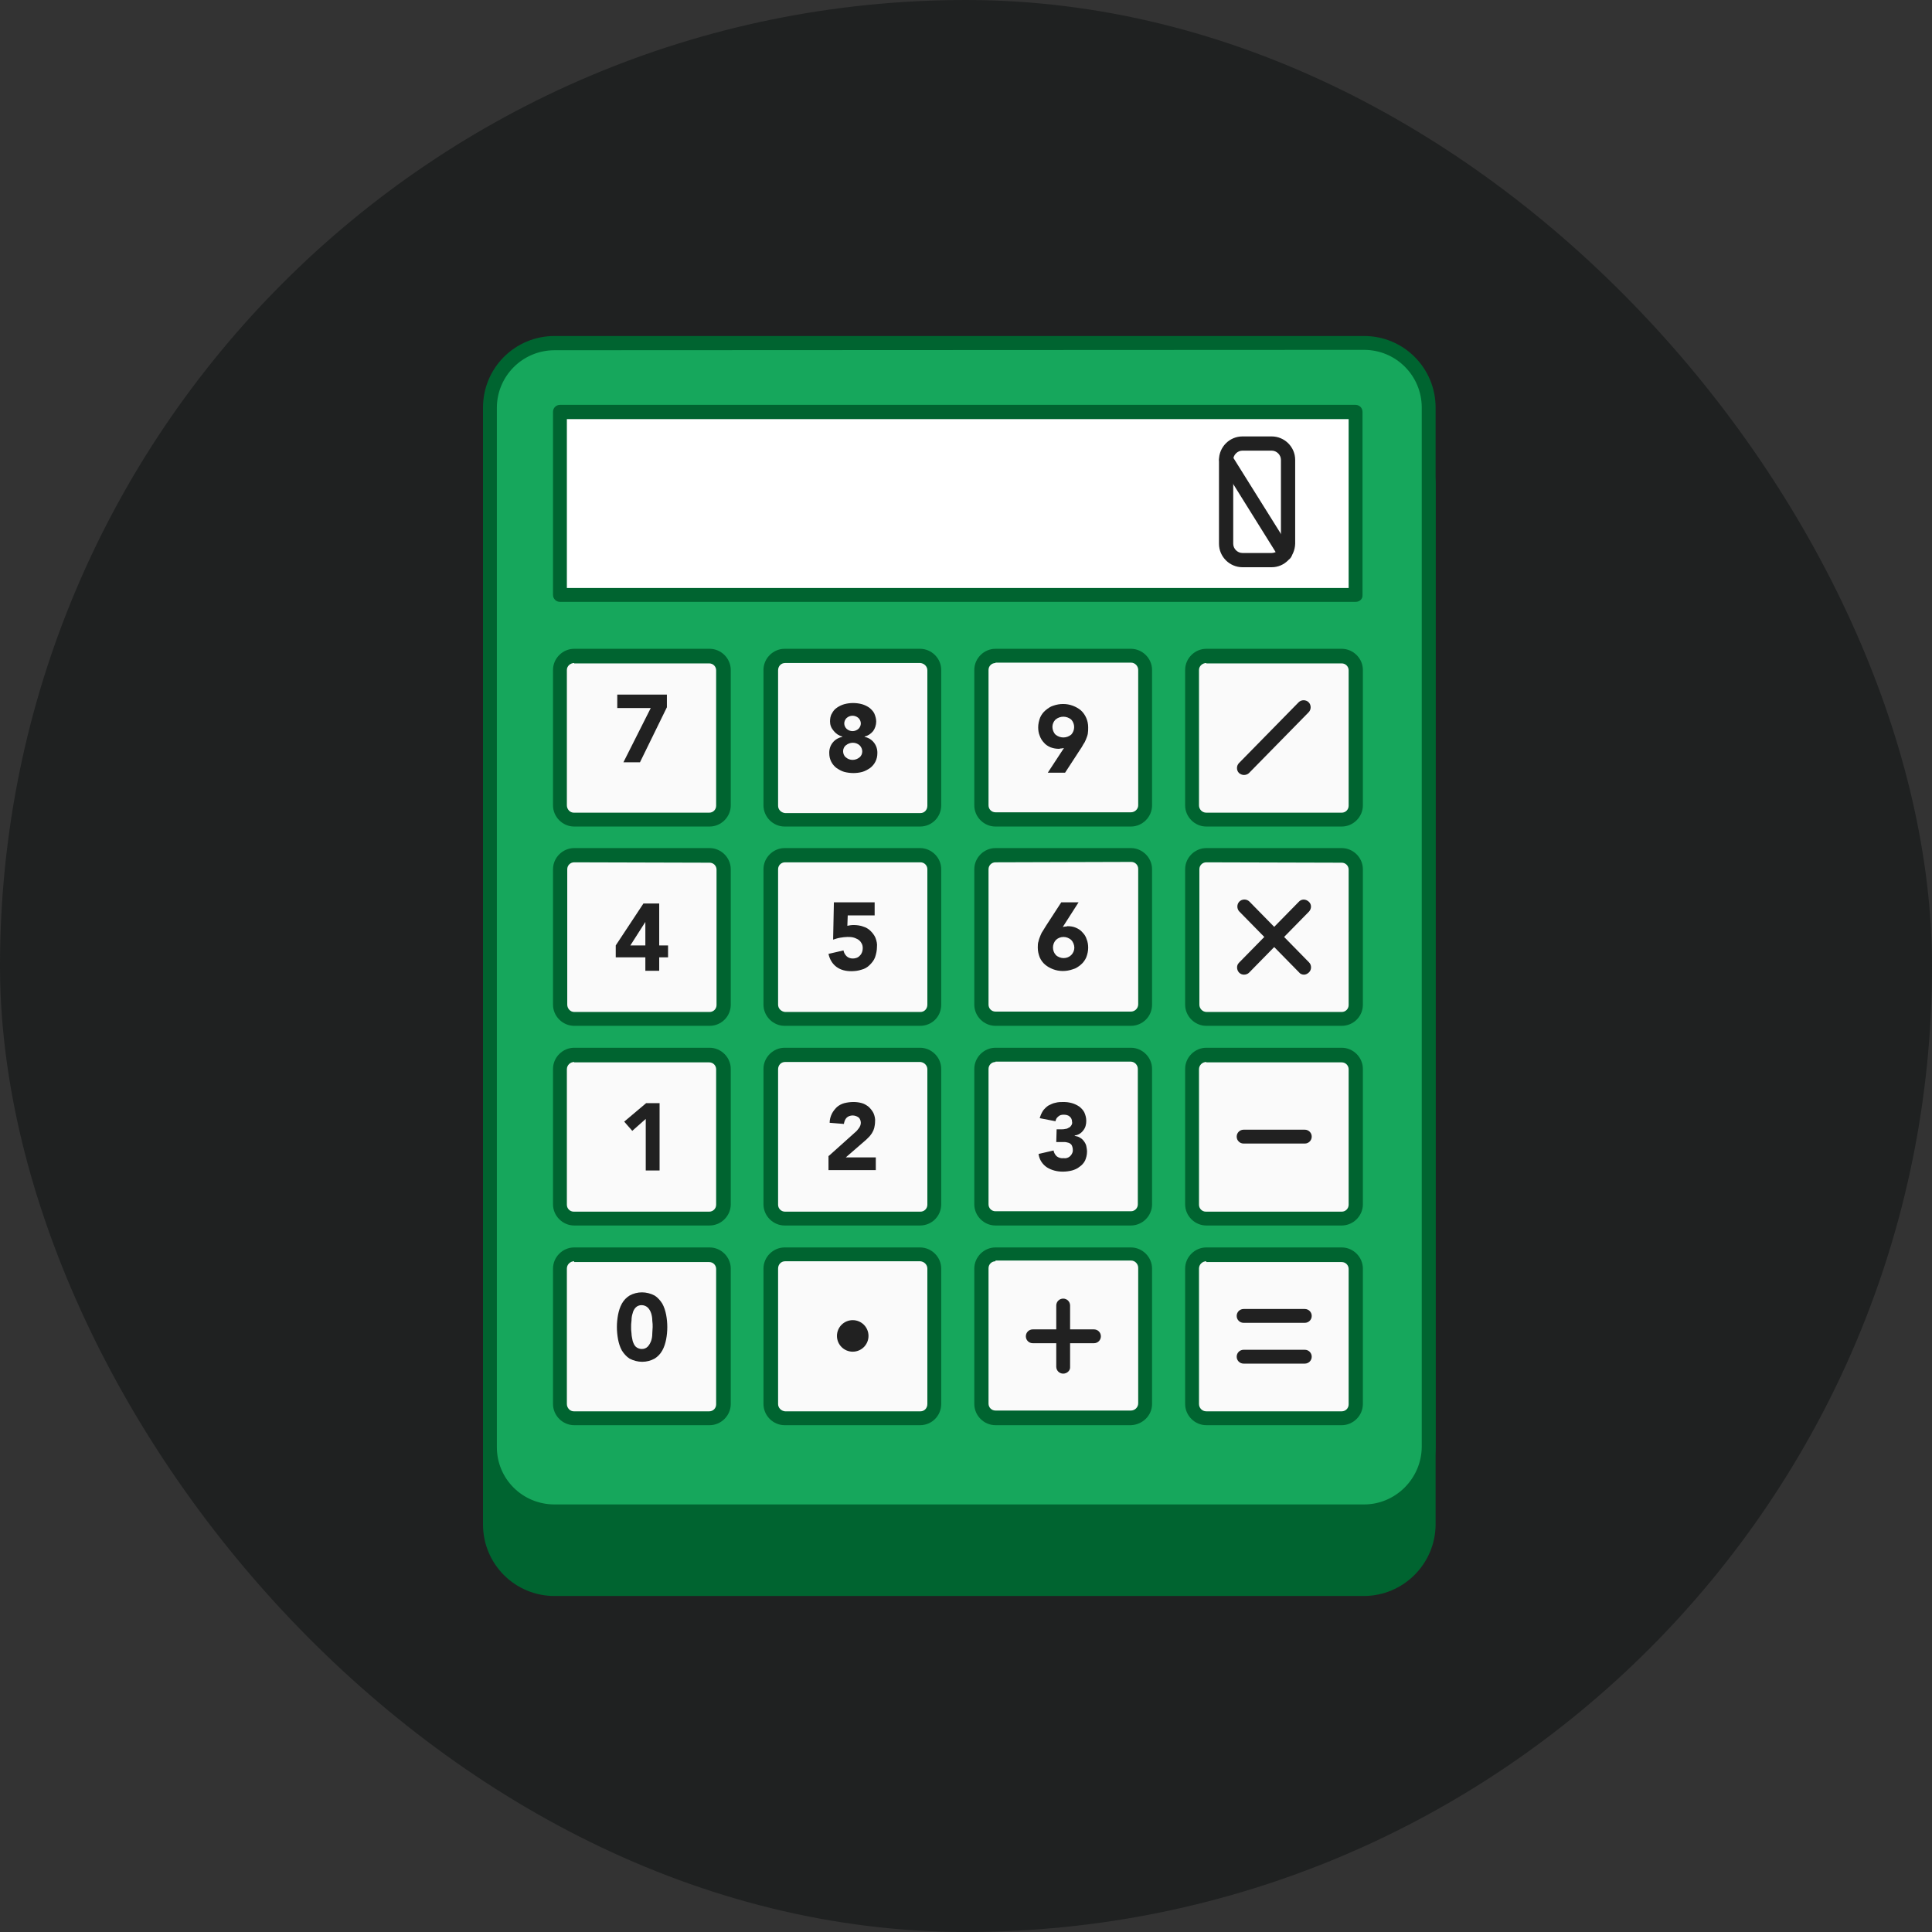 <svg width="92" height="92" viewBox="0 0 92 92" fill="none" xmlns="http://www.w3.org/2000/svg">
<rect x="0" y="0" width="92" height="92" fill="#333333" stroke="none"/>
<rect width="92" height="92" rx="46" fill="#1F2121"/>
<path d="M26.609 20.03H64.716C66.53 20.03 68.014 21.496 68.014 23.328V72.391C68.014 74.205 66.548 75.689 64.716 75.689H26.609C24.796 75.689 23.311 74.223 23.311 72.391V23.31C23.33 21.496 24.796 20.03 26.609 20.03Z" fill="#006430"/>
<path d="M64.936 76H26.408C24.521 76 23 74.479 23 72.592V23.108C23 21.221 24.521 19.701 26.408 19.701H64.954C66.841 19.701 68.362 21.221 68.362 23.108V72.611C68.344 74.479 66.823 76 64.936 76ZM26.408 20.36C24.887 20.36 23.66 21.588 23.66 23.108V72.592C23.66 74.113 24.887 75.341 26.408 75.341H64.954C66.457 75.341 67.684 74.113 67.702 72.592V23.108C67.702 21.588 66.475 20.36 64.954 20.36H26.408Z" fill="#006430"/>
<path d="M26.371 16.348H64.973C66.658 16.348 68.014 17.704 68.014 19.389V68.965C68.014 70.65 66.658 72.006 64.973 72.006H26.371C24.686 72.006 23.33 70.65 23.33 68.965V19.371C23.33 17.704 24.686 16.348 26.371 16.348Z" fill="#16A75C"/>
<path d="M64.936 72.318H26.408C24.52 72.318 23 70.797 23 68.91V19.408C23 17.521 24.52 16 26.408 16H64.954C66.841 16 68.362 17.521 68.362 19.408V68.91C68.344 70.797 66.823 72.318 64.936 72.318ZM26.408 16.678C24.887 16.678 23.66 17.905 23.66 19.426V68.91C23.66 70.43 24.887 71.64 26.408 71.64H64.954C66.456 71.64 67.684 70.412 67.702 68.91V19.408C67.702 17.887 66.475 16.66 64.954 16.66L26.408 16.678Z" fill="#006430"/>
<path d="M27.031 31.224H34.084C34.286 31.224 34.45 31.389 34.45 31.591V38.644C34.45 38.846 34.286 39.011 34.084 39.011H27.031C26.829 39.011 26.664 38.846 26.664 38.644V31.591C26.664 31.389 26.829 31.224 27.031 31.224Z" fill="#FAFAFA"/>
<path d="M33.791 39.359H27.342C26.792 39.359 26.334 38.901 26.334 38.351V31.902C26.334 31.353 26.792 30.895 27.342 30.895H33.791C34.34 30.895 34.798 31.353 34.798 31.902V38.351C34.798 38.901 34.34 39.359 33.791 39.359ZM27.342 31.573C27.159 31.573 26.994 31.719 26.994 31.902V38.351C26.994 38.534 27.14 38.699 27.324 38.699H33.773C33.956 38.699 34.102 38.553 34.102 38.37V31.921C34.102 31.737 33.956 31.591 33.773 31.591H27.342V31.573Z" fill="#006430"/>
<path d="M30.988 33.716H29.394V33.075H31.757V33.679L30.475 36.299H29.687L30.988 33.716Z" fill="#212121"/>
<path d="M37.07 31.224H44.124C44.325 31.224 44.49 31.389 44.49 31.591V38.644C44.49 38.846 44.325 39.011 44.124 39.011H37.07C36.869 39.011 36.704 38.846 36.704 38.644V31.591C36.704 31.389 36.869 31.224 37.07 31.224Z" fill="#FAFAFA"/>
<path d="M43.812 39.359H37.363C36.814 39.359 36.356 38.901 36.356 38.351V31.902C36.356 31.353 36.814 30.895 37.363 30.895H43.812C44.362 30.895 44.82 31.353 44.82 31.902V38.351C44.82 38.901 44.38 39.359 43.812 39.359ZM37.382 31.573C37.199 31.573 37.052 31.719 37.052 31.921V38.37C37.052 38.553 37.199 38.699 37.382 38.718H43.831C44.014 38.718 44.16 38.571 44.16 38.37V31.921C44.16 31.737 44.014 31.591 43.831 31.573H37.382Z" fill="#006430"/>
<path d="M39.525 34.357C39.525 34.229 39.544 34.082 39.617 33.972C39.672 33.863 39.745 33.771 39.855 33.698C39.965 33.624 40.075 33.569 40.203 33.533C40.478 33.459 40.771 33.459 41.046 33.533C41.174 33.569 41.284 33.624 41.394 33.698C41.486 33.771 41.577 33.863 41.632 33.972C41.687 34.101 41.724 34.229 41.724 34.357C41.724 34.522 41.669 34.687 41.577 34.815C41.467 34.944 41.339 35.035 41.174 35.072V35.09C41.541 35.163 41.797 35.493 41.779 35.878C41.779 36.153 41.65 36.409 41.431 36.574C41.321 36.647 41.192 36.721 41.064 36.757C40.789 36.831 40.496 36.831 40.203 36.757C40.075 36.721 39.947 36.647 39.837 36.574C39.617 36.409 39.489 36.153 39.489 35.878C39.47 35.493 39.727 35.163 40.111 35.09V35.072C39.947 35.035 39.818 34.944 39.708 34.815C39.58 34.669 39.525 34.522 39.525 34.357ZM40.148 35.768C40.148 35.878 40.185 35.988 40.276 36.061C40.46 36.226 40.734 36.226 40.936 36.061C41.101 35.914 41.101 35.658 40.936 35.493C40.753 35.328 40.478 35.328 40.276 35.493C40.203 35.548 40.148 35.658 40.148 35.768ZM40.203 34.449C40.203 34.54 40.24 34.632 40.313 34.705C40.478 34.852 40.716 34.852 40.881 34.705C40.954 34.632 40.991 34.54 40.991 34.449C40.991 34.357 40.954 34.266 40.881 34.192C40.716 34.046 40.478 34.046 40.313 34.192C40.24 34.266 40.203 34.357 40.203 34.449Z" fill="#212121"/>
<path d="M47.11 31.224H54.163C54.365 31.224 54.53 31.389 54.53 31.591V38.644C54.53 38.846 54.365 39.011 54.163 39.011H47.11C46.908 39.011 46.743 38.846 46.743 38.644V31.591C46.743 31.389 46.908 31.224 47.11 31.224Z" fill="#FAFAFA"/>
<path d="M53.852 39.359H47.403C46.853 39.359 46.395 38.901 46.395 38.351V31.902C46.395 31.353 46.853 30.895 47.403 30.895H53.852C54.402 30.895 54.86 31.353 54.86 31.902V38.351C54.86 38.901 54.402 39.359 53.852 39.359ZM47.403 31.573C47.22 31.573 47.073 31.719 47.073 31.902V38.351C47.073 38.534 47.22 38.681 47.403 38.681H53.852C54.035 38.681 54.2 38.534 54.2 38.351V31.902C54.2 31.719 54.053 31.554 53.852 31.554H47.403V31.573Z" fill="#006430"/>
<path d="M50.664 35.621L50.554 35.64C50.518 35.64 50.481 35.64 50.444 35.658C50.298 35.658 50.169 35.64 50.023 35.585C49.895 35.53 49.785 35.456 49.712 35.365C49.62 35.273 49.547 35.145 49.51 35.035C49.455 34.907 49.437 34.76 49.437 34.632C49.437 34.486 49.473 34.321 49.528 34.174C49.583 34.046 49.675 33.918 49.785 33.826C49.895 33.734 50.023 33.643 50.151 33.606C50.463 33.496 50.792 33.496 51.086 33.606C51.232 33.661 51.36 33.734 51.47 33.826C51.69 34.028 51.818 34.321 51.818 34.632C51.818 34.742 51.818 34.834 51.8 34.944C51.782 35.035 51.745 35.127 51.709 35.218C51.672 35.31 51.635 35.383 51.58 35.456C51.544 35.53 51.489 35.621 51.434 35.695L50.719 36.794H49.895L50.664 35.621ZM50.115 34.614C50.115 34.742 50.169 34.889 50.261 34.98C50.481 35.163 50.792 35.163 51.012 34.98C51.196 34.779 51.196 34.467 51.012 34.266C50.792 34.083 50.481 34.083 50.261 34.266C50.169 34.357 50.115 34.486 50.115 34.614Z" fill="#212121"/>
<path d="M57.131 31.224H64.185C64.386 31.224 64.551 31.389 64.551 31.591V38.644C64.551 38.846 64.386 39.011 64.185 39.011H57.131C56.93 39.011 56.765 38.846 56.765 38.644V31.591C56.765 31.389 56.93 31.224 57.131 31.224Z" fill="#FAFAFA"/>
<path d="M63.892 39.359H57.443C56.893 39.359 56.435 38.901 56.435 38.351V31.902C56.435 31.353 56.893 30.895 57.443 30.895H63.892C64.441 30.895 64.899 31.353 64.899 31.902V38.351C64.899 38.901 64.441 39.359 63.892 39.359ZM57.443 31.573C57.26 31.573 57.095 31.719 57.095 31.902V38.351C57.095 38.534 57.241 38.699 57.443 38.699H63.892C64.075 38.699 64.221 38.553 64.221 38.37V31.921C64.221 31.737 64.075 31.591 63.892 31.591H57.443V31.573Z" fill="#006430"/>
<path d="M27.031 40.733H34.084C34.286 40.733 34.45 40.898 34.45 41.099V48.153C34.45 48.354 34.286 48.519 34.084 48.519H27.031C26.829 48.519 26.664 48.354 26.664 48.153V41.099C26.664 40.898 26.829 40.733 27.031 40.733Z" fill="#FAFAFA"/>
<path d="M33.791 48.849H27.342C26.792 48.849 26.334 48.391 26.334 47.841V41.392C26.334 40.843 26.792 40.385 27.342 40.385H33.791C34.34 40.385 34.798 40.843 34.798 41.392V47.841C34.798 48.409 34.34 48.849 33.791 48.849ZM27.342 41.063C27.159 41.063 27.012 41.209 27.012 41.392V47.841C27.012 48.024 27.159 48.189 27.342 48.189H33.791C33.974 48.189 34.121 48.043 34.121 47.859V41.411C34.121 41.227 33.974 41.081 33.791 41.081L27.342 41.063Z" fill="#006430"/>
<path d="M30.731 45.588H29.321V45.02L30.64 43.023H31.391V45.02H31.812V45.588H31.391V46.229H30.731V45.588ZM30.731 43.902L30.017 45.02H30.731V43.902Z" fill="#212121"/>
<path d="M37.07 40.733H44.124C44.325 40.733 44.49 40.898 44.49 41.099V48.153C44.49 48.354 44.325 48.519 44.124 48.519H37.07C36.869 48.519 36.704 48.354 36.704 48.153V41.099C36.704 40.898 36.869 40.733 37.07 40.733Z" fill="#FAFAFA"/>
<path d="M43.812 48.849H37.363C36.814 48.849 36.356 48.391 36.356 47.841V41.392C36.356 40.843 36.814 40.385 37.363 40.385H43.812C44.362 40.385 44.82 40.843 44.82 41.392V47.841C44.82 48.409 44.38 48.849 43.812 48.849ZM37.382 41.063C37.199 41.063 37.052 41.209 37.052 41.392V47.841C37.052 48.024 37.199 48.171 37.382 48.189H43.831C44.014 48.189 44.16 48.043 44.16 47.841V41.392C44.16 41.209 44.014 41.063 43.831 41.063H37.382Z" fill="#006430"/>
<path d="M41.65 43.591H40.368L40.35 44.086C40.441 44.067 40.533 44.049 40.643 44.049C40.789 44.049 40.954 44.067 41.101 44.122C41.229 44.159 41.357 44.232 41.449 44.324C41.541 44.415 41.632 44.525 41.687 44.654C41.742 44.8 41.779 44.947 41.76 45.093C41.76 45.258 41.724 45.423 41.669 45.588C41.614 45.734 41.522 45.844 41.412 45.954C41.302 46.064 41.174 46.137 41.028 46.174C40.863 46.229 40.698 46.247 40.533 46.247C40.276 46.247 40.038 46.192 39.837 46.046C39.635 45.899 39.507 45.679 39.452 45.423L40.166 45.258C40.185 45.368 40.24 45.46 40.313 45.533C40.386 45.606 40.496 45.643 40.606 45.643C40.734 45.643 40.863 45.606 40.954 45.496C41.046 45.405 41.083 45.276 41.083 45.148C41.083 45.056 41.064 44.965 41.009 44.892C40.973 44.818 40.899 44.763 40.844 44.727C40.771 44.69 40.698 44.654 40.606 44.635C40.515 44.617 40.423 44.617 40.35 44.617C40.24 44.617 40.13 44.635 40.002 44.654C39.892 44.672 39.782 44.708 39.672 44.745L39.709 42.968H41.65V43.591Z" fill="#212121"/>
<path d="M47.11 40.733H54.163C54.365 40.733 54.53 40.898 54.53 41.099V48.153C54.53 48.354 54.365 48.519 54.163 48.519H47.11C46.908 48.519 46.743 48.354 46.743 48.153V41.099C46.743 40.898 46.908 40.733 47.11 40.733Z" fill="#FAFAFA"/>
<path d="M53.852 48.849H47.403C46.853 48.849 46.395 48.391 46.395 47.841V41.392C46.395 40.843 46.853 40.385 47.403 40.385H53.852C54.402 40.385 54.86 40.843 54.86 41.392V47.841C54.86 48.409 54.402 48.849 53.852 48.849ZM47.403 41.063C47.22 41.063 47.073 41.209 47.073 41.392V47.841C47.073 48.024 47.22 48.171 47.403 48.171H53.852C54.035 48.171 54.2 48.024 54.2 47.823V41.374C54.2 41.191 54.053 41.044 53.87 41.044L47.403 41.063Z" fill="#006430"/>
<path d="M50.609 44.141L50.719 44.122C50.756 44.122 50.792 44.122 50.829 44.104C50.976 44.104 51.104 44.122 51.232 44.177C51.36 44.232 51.47 44.305 51.544 44.397C51.635 44.489 51.709 44.599 51.745 44.727C51.8 44.855 51.818 45.002 51.818 45.13C51.818 45.295 51.782 45.441 51.727 45.588C51.672 45.716 51.58 45.844 51.47 45.936C51.36 46.028 51.232 46.119 51.086 46.156C50.774 46.266 50.444 46.266 50.151 46.156C50.005 46.101 49.876 46.028 49.767 45.936C49.657 45.844 49.565 45.716 49.51 45.588C49.455 45.441 49.418 45.295 49.418 45.13C49.418 45.02 49.418 44.91 49.455 44.818C49.473 44.727 49.51 44.635 49.547 44.544C49.583 44.452 49.62 44.379 49.675 44.305L49.822 44.067L50.536 42.968H51.36L50.609 44.141ZM51.159 45.13C51.159 45.002 51.104 44.855 51.012 44.763C50.921 44.672 50.774 44.617 50.646 44.617C50.499 44.617 50.371 44.672 50.279 44.763C50.096 44.965 50.096 45.276 50.279 45.478C50.371 45.569 50.518 45.624 50.646 45.624C50.792 45.624 50.921 45.569 51.012 45.478C51.104 45.386 51.159 45.258 51.159 45.13Z" fill="#212121"/>
<path d="M57.131 40.733H64.185C64.386 40.733 64.551 40.898 64.551 41.099V48.153C64.551 48.354 64.386 48.519 64.185 48.519H57.131C56.93 48.519 56.765 48.354 56.765 48.153V41.099C56.765 40.898 56.93 40.733 57.131 40.733Z" fill="#FAFAFA"/>
<path d="M63.892 48.849H57.443C56.893 48.849 56.435 48.391 56.435 47.841V41.392C56.435 40.843 56.893 40.385 57.443 40.385H63.892C64.441 40.385 64.899 40.843 64.899 41.392V47.841C64.899 48.409 64.441 48.849 63.892 48.849ZM57.443 41.063C57.26 41.063 57.113 41.209 57.113 41.392V47.841C57.113 48.024 57.26 48.189 57.461 48.189H63.892C64.075 48.189 64.221 48.043 64.221 47.859V41.411C64.221 41.227 64.075 41.081 63.892 41.081L57.443 41.063Z" fill="#006430"/>
<path d="M27.031 50.223H34.084C34.286 50.223 34.45 50.388 34.45 50.589V57.643C34.45 57.844 34.286 58.009 34.084 58.009H27.031C26.829 58.009 26.664 57.844 26.664 57.643V50.589C26.664 50.388 26.829 50.223 27.031 50.223Z" fill="#FAFAFA"/>
<path d="M33.791 58.357H27.342C26.792 58.357 26.334 57.899 26.334 57.35V50.901C26.334 50.351 26.792 49.893 27.342 49.893H33.791C34.34 49.893 34.798 50.351 34.798 50.901V57.35C34.798 57.899 34.34 58.357 33.791 58.357ZM27.342 50.571C27.159 50.571 26.994 50.718 26.994 50.919V57.368C26.994 57.551 27.14 57.698 27.324 57.698H33.773C33.956 57.698 34.102 57.551 34.102 57.368V50.919C34.102 50.736 33.956 50.589 33.773 50.589H27.342V50.571Z" fill="#006430"/>
<path d="M30.75 53.282L30.108 53.85L29.724 53.411L30.768 52.531H31.409V55.737H30.75V53.282Z" fill="#212121"/>
<path d="M37.07 50.223H44.124C44.325 50.223 44.49 50.388 44.49 50.589V57.643C44.49 57.844 44.325 58.009 44.124 58.009H37.07C36.869 58.009 36.704 57.844 36.704 57.643V50.589C36.704 50.388 36.869 50.223 37.07 50.223Z" fill="#FAFAFA"/>
<path d="M43.812 58.357H37.363C36.814 58.357 36.356 57.899 36.356 57.35V50.901C36.356 50.351 36.814 49.893 37.363 49.893H43.812C44.362 49.893 44.82 50.351 44.82 50.901V57.35C44.82 57.899 44.38 58.357 43.812 58.357ZM37.382 50.571C37.199 50.571 37.052 50.718 37.052 50.919V57.368C37.052 57.551 37.199 57.698 37.382 57.698H43.831C44.014 57.698 44.16 57.551 44.16 57.368V50.919C44.16 50.736 44.014 50.589 43.831 50.571H37.382Z" fill="#006430"/>
<path d="M39.47 55.041L40.716 53.924C40.789 53.869 40.844 53.795 40.899 53.722C40.954 53.649 40.991 53.557 40.991 53.466C40.991 53.374 40.954 53.264 40.881 53.209C40.808 53.154 40.698 53.117 40.606 53.117C40.496 53.117 40.386 53.154 40.313 53.227C40.24 53.301 40.203 53.411 40.185 53.521L39.507 53.466C39.507 53.319 39.544 53.172 39.617 53.026C39.672 52.916 39.763 52.806 39.855 52.715C39.965 52.623 40.075 52.568 40.203 52.531C40.35 52.495 40.496 52.476 40.643 52.476C40.789 52.476 40.918 52.495 41.046 52.531C41.174 52.568 41.284 52.641 41.376 52.715C41.467 52.806 41.541 52.898 41.596 53.008C41.65 53.136 41.687 53.282 41.669 53.429C41.669 53.521 41.65 53.612 41.632 53.704C41.614 53.777 41.577 53.869 41.541 53.924C41.504 53.997 41.449 54.052 41.412 54.107C41.357 54.162 41.302 54.217 41.247 54.272L40.276 55.114H41.705V55.719H39.452V55.041H39.47Z" fill="#212121"/>
<path d="M47.11 50.223H54.163C54.365 50.223 54.53 50.388 54.53 50.589V57.643C54.53 57.844 54.365 58.009 54.163 58.009H47.11C46.908 58.009 46.743 57.844 46.743 57.643V50.589C46.743 50.388 46.908 50.223 47.11 50.223Z" fill="#FAFAFA"/>
<path d="M53.852 58.357H47.403C46.853 58.357 46.395 57.899 46.395 57.35V50.901C46.395 50.351 46.853 49.893 47.403 49.893H53.852C54.402 49.893 54.86 50.351 54.86 50.901V57.35C54.86 57.899 54.402 58.357 53.852 58.357ZM47.403 50.571C47.22 50.571 47.073 50.718 47.073 50.901V57.35C47.073 57.533 47.22 57.679 47.403 57.679H53.852C54.035 57.679 54.182 57.533 54.182 57.35V50.901C54.182 50.718 54.035 50.553 53.834 50.553H47.403V50.571Z" fill="#006430"/>
<path d="M50.316 53.777H50.536C50.591 53.777 50.664 53.777 50.719 53.759C50.774 53.759 50.829 53.74 50.884 53.704C50.939 53.685 50.976 53.649 51.012 53.594C51.049 53.539 51.067 53.484 51.049 53.411C51.049 53.319 51.012 53.227 50.939 53.172C50.866 53.099 50.756 53.081 50.646 53.081C50.554 53.081 50.463 53.099 50.389 53.172C50.316 53.227 50.279 53.301 50.261 53.392L49.51 53.246C49.547 53.117 49.602 52.989 49.675 52.879C49.748 52.788 49.84 52.696 49.931 52.641C50.041 52.586 50.151 52.531 50.261 52.513C50.389 52.476 50.518 52.476 50.646 52.476C50.792 52.476 50.921 52.495 51.049 52.531C51.177 52.568 51.287 52.623 51.397 52.696C51.489 52.77 51.58 52.861 51.635 52.971C51.69 53.099 51.727 53.227 51.727 53.374C51.727 53.539 51.69 53.704 51.58 53.832C51.489 53.96 51.342 54.052 51.177 54.07V54.089C51.269 54.107 51.36 54.125 51.434 54.18C51.507 54.217 51.562 54.272 51.617 54.345C51.672 54.418 51.709 54.492 51.727 54.565C51.745 54.657 51.763 54.748 51.763 54.84C51.763 54.986 51.727 55.133 51.672 55.261C51.617 55.371 51.525 55.481 51.415 55.554C51.305 55.646 51.177 55.701 51.049 55.737C50.902 55.774 50.756 55.792 50.609 55.792C50.353 55.792 50.096 55.737 49.858 55.591C49.638 55.444 49.492 55.224 49.455 54.95L50.169 54.785C50.188 54.895 50.243 54.986 50.316 55.059C50.408 55.133 50.536 55.169 50.646 55.151C50.866 55.188 51.049 55.023 51.086 54.821C51.086 54.803 51.086 54.766 51.086 54.748C51.086 54.675 51.067 54.602 51.031 54.528C50.994 54.473 50.939 54.437 50.884 54.418C50.811 54.4 50.756 54.382 50.682 54.382C50.609 54.382 50.536 54.382 50.463 54.382H50.298L50.316 53.777Z" fill="#212121"/>
<path d="M57.131 50.223H64.185C64.386 50.223 64.551 50.388 64.551 50.589V57.643C64.551 57.844 64.386 58.009 64.185 58.009H57.131C56.93 58.009 56.765 57.844 56.765 57.643V50.589C56.765 50.388 56.93 50.223 57.131 50.223Z" fill="#FAFAFA"/>
<path d="M63.892 58.357H57.443C56.893 58.357 56.435 57.899 56.435 57.35V50.901C56.435 50.351 56.893 49.893 57.443 49.893H63.892C64.441 49.893 64.899 50.351 64.899 50.901V57.35C64.899 57.899 64.441 58.357 63.892 58.357ZM57.443 50.571C57.26 50.571 57.095 50.718 57.095 50.919V57.368C57.095 57.551 57.241 57.698 57.425 57.698H63.892C64.075 57.698 64.221 57.551 64.221 57.368V50.919C64.221 50.736 64.075 50.589 63.892 50.589H57.443V50.571Z" fill="#006430"/>
<path d="M27.031 59.731H34.084C34.286 59.731 34.45 59.896 34.45 60.098V67.151C34.45 67.353 34.286 67.518 34.084 67.518H27.031C26.829 67.518 26.664 67.353 26.664 67.151V60.098C26.664 59.896 26.829 59.731 27.031 59.731Z" fill="#FAFAFA"/>
<path d="M33.791 67.866H27.342C26.792 67.866 26.334 67.408 26.334 66.858V60.409C26.334 59.86 26.792 59.402 27.342 59.402H33.791C34.34 59.402 34.798 59.86 34.798 60.409V66.858C34.798 67.408 34.34 67.866 33.791 67.866ZM27.342 60.061C27.159 60.061 26.994 60.208 26.994 60.409V66.858C26.994 67.041 27.14 67.206 27.324 67.206H33.773C33.956 67.206 34.102 67.06 34.102 66.876V60.428C34.102 60.244 33.956 60.098 33.773 60.098H27.342V60.061Z" fill="#006430"/>
<path d="M29.376 63.194C29.376 62.992 29.394 62.809 29.431 62.608C29.467 62.424 29.522 62.241 29.614 62.076C29.705 61.911 29.834 61.783 29.98 61.692C30.347 61.49 30.786 61.49 31.171 61.692C31.318 61.783 31.446 61.93 31.537 62.076C31.629 62.241 31.684 62.424 31.721 62.608C31.794 62.992 31.794 63.395 31.721 63.78C31.684 63.963 31.629 64.147 31.537 64.311C31.446 64.476 31.318 64.605 31.171 64.696C30.805 64.898 30.365 64.898 29.98 64.696C29.834 64.605 29.705 64.458 29.614 64.311C29.522 64.147 29.467 63.963 29.431 63.78C29.394 63.579 29.376 63.377 29.376 63.194ZM30.053 63.194C30.053 63.285 30.053 63.377 30.072 63.505C30.072 63.615 30.108 63.743 30.127 63.853C30.163 63.963 30.2 64.055 30.273 64.128C30.438 64.275 30.695 64.275 30.841 64.128C30.915 64.055 30.97 63.945 31.006 63.853C31.043 63.743 31.061 63.634 31.061 63.505C31.061 63.395 31.079 63.285 31.079 63.194C31.079 63.102 31.079 63.011 31.061 62.883C31.061 62.773 31.043 62.644 31.006 62.534C30.97 62.424 30.915 62.333 30.841 62.26C30.676 62.113 30.42 62.113 30.273 62.26C30.2 62.333 30.145 62.443 30.127 62.534C30.09 62.644 30.072 62.754 30.072 62.883C30.053 63.011 30.053 63.102 30.053 63.194Z" fill="#212121"/>
<path d="M37.07 59.731H44.124C44.325 59.731 44.49 59.896 44.49 60.098V67.151C44.49 67.353 44.325 67.518 44.124 67.518H37.07C36.869 67.518 36.704 67.353 36.704 67.151V60.098C36.704 59.896 36.869 59.731 37.07 59.731Z" fill="#FAFAFA"/>
<path d="M43.812 67.866H37.363C36.814 67.866 36.356 67.408 36.356 66.858V60.409C36.356 59.86 36.814 59.402 37.363 59.402H43.812C44.362 59.402 44.82 59.86 44.82 60.409V66.858C44.82 67.408 44.38 67.866 43.812 67.866ZM37.382 60.061C37.199 60.061 37.052 60.208 37.052 60.409V66.858C37.052 67.041 37.199 67.188 37.382 67.206H43.831C44.014 67.206 44.16 67.06 44.16 66.858V60.409C44.16 60.226 44.014 60.079 43.831 60.061H37.382Z" fill="#006430"/>
<path d="M47.11 59.731H54.163C54.365 59.731 54.53 59.896 54.53 60.098V67.151C54.53 67.353 54.365 67.518 54.163 67.518H47.11C46.908 67.518 46.743 67.353 46.743 67.151V60.098C46.743 59.896 46.908 59.731 47.11 59.731Z" fill="#FAFAFA"/>
<path d="M53.852 67.866H47.403C46.853 67.866 46.395 67.408 46.395 66.858V60.409C46.395 59.86 46.853 59.402 47.403 59.402H53.852C54.402 59.402 54.86 59.86 54.86 60.409V66.858C54.86 67.408 54.402 67.847 53.852 67.866ZM47.403 60.061C47.22 60.061 47.073 60.208 47.073 60.391V66.84C47.073 67.023 47.22 67.169 47.403 67.169H53.852C54.035 67.169 54.2 67.023 54.2 66.821V60.373C54.2 60.189 54.053 60.025 53.852 60.025H47.403V60.061Z" fill="#006430"/>
<path d="M57.131 59.731H64.185C64.386 59.731 64.551 59.896 64.551 60.098V67.151C64.551 67.353 64.386 67.518 64.185 67.518H57.131C56.93 67.518 56.765 67.353 56.765 67.151V60.098C56.765 59.896 56.93 59.731 57.131 59.731Z" fill="#FAFAFA"/>
<path d="M63.892 67.866H57.443C56.893 67.866 56.435 67.408 56.435 66.858V60.409C56.435 59.86 56.893 59.402 57.443 59.402H63.892C64.441 59.402 64.899 59.86 64.899 60.409V66.858C64.899 67.408 64.441 67.866 63.892 67.866ZM57.443 60.061C57.26 60.061 57.095 60.208 57.095 60.409V66.858C57.095 67.041 57.241 67.206 57.443 67.206H63.892C64.075 67.206 64.221 67.06 64.221 66.876V60.428C64.221 60.244 64.075 60.098 63.892 60.098H57.443V60.061Z" fill="#006430"/>
<path d="M40.606 64.366C41.021 64.366 41.357 64.03 41.357 63.615C41.357 63.2 41.021 62.864 40.606 62.864C40.191 62.864 39.855 63.2 39.855 63.615C39.855 64.03 40.191 64.366 40.606 64.366Z" fill="#212121"/>
<path d="M59.238 36.904C59.147 36.904 59.073 36.867 59 36.812C58.872 36.684 58.872 36.464 59 36.336L61.84 33.441C61.968 33.313 62.188 33.313 62.316 33.441C62.444 33.569 62.444 33.789 62.316 33.918L59.476 36.812C59.421 36.867 59.33 36.904 59.238 36.904Z" fill="#212121"/>
<path d="M59.238 46.412C59.055 46.412 58.908 46.266 58.908 46.064C58.908 45.972 58.945 45.899 59 45.844L61.84 42.95C61.968 42.803 62.169 42.803 62.316 42.931C62.463 43.059 62.463 43.261 62.334 43.408L62.316 43.426L59.476 46.321C59.421 46.376 59.33 46.412 59.238 46.412Z" fill="#212121"/>
<path d="M62.096 46.412C62.005 46.412 61.913 46.376 61.858 46.302L59.018 43.408C58.89 43.279 58.89 43.059 59.018 42.931C59.147 42.803 59.367 42.803 59.495 42.931L62.334 45.826C62.463 45.954 62.463 46.174 62.334 46.302C62.261 46.376 62.169 46.412 62.096 46.412Z" fill="#212121"/>
<path d="M62.133 54.455H59.22C59.037 54.455 58.89 54.308 58.89 54.125C58.89 53.942 59.037 53.795 59.22 53.795H62.133C62.316 53.795 62.463 53.942 62.463 54.125C62.463 54.308 62.316 54.455 62.133 54.455Z" fill="#212121"/>
<path d="M62.133 62.992H59.22C59.037 62.992 58.89 62.846 58.89 62.663C58.89 62.479 59.037 62.333 59.22 62.333H62.133C62.316 62.333 62.463 62.479 62.463 62.663C62.463 62.846 62.316 62.992 62.133 62.992Z" fill="#212121"/>
<path d="M62.133 64.934H59.22C59.037 64.934 58.89 64.788 58.89 64.605C58.89 64.421 59.037 64.275 59.22 64.275H62.133C62.316 64.275 62.463 64.421 62.463 64.605C62.463 64.788 62.316 64.934 62.133 64.934Z" fill="#212121"/>
<path d="M52.093 63.963H49.18C48.997 63.963 48.85 63.817 48.85 63.634C48.85 63.45 48.997 63.304 49.18 63.304H52.093C52.276 63.304 52.423 63.45 52.423 63.634C52.423 63.817 52.276 63.963 52.093 63.963Z" fill="#212121"/>
<path d="M50.628 65.411C50.444 65.411 50.298 65.264 50.298 65.081V62.168C50.298 61.985 50.444 61.838 50.628 61.838C50.811 61.838 50.957 61.985 50.957 62.168V65.081C50.976 65.264 50.811 65.411 50.628 65.411Z" fill="#212121"/>
<path d="M64.551 19.609H26.664V28.33H64.551V19.609Z" fill="white"/>
<path d="M64.551 28.66H26.664C26.481 28.66 26.334 28.513 26.334 28.33V19.609C26.334 19.426 26.481 19.279 26.664 19.279H64.551C64.734 19.279 64.881 19.426 64.881 19.609V28.33C64.899 28.513 64.753 28.66 64.551 28.66ZM26.994 28H64.221V19.957H26.994V28Z" fill="#006430"/>
<path d="M60.557 27.011H59.165C58.56 27.011 58.047 26.516 58.047 25.893V21.899C58.047 21.295 58.542 20.782 59.165 20.782H60.557C61.162 20.782 61.675 21.276 61.675 21.899V25.893C61.657 26.516 61.162 27.011 60.557 27.011ZM59.165 21.459C58.927 21.459 58.725 21.661 58.725 21.899V25.893C58.725 26.131 58.927 26.333 59.165 26.333H60.557C60.795 26.333 60.997 26.131 60.997 25.893V21.899C60.997 21.661 60.795 21.459 60.557 21.459H59.165Z" fill="#212121"/>
<path d="M61.18 26.681C61.07 26.681 60.96 26.626 60.887 26.516L58.121 22.082C58.011 21.936 58.047 21.716 58.212 21.624C58.359 21.515 58.579 21.551 58.67 21.716L58.689 21.734L61.473 26.186C61.565 26.351 61.528 26.553 61.363 26.644C61.309 26.681 61.235 26.699 61.18 26.681Z" fill="#212121"/>
</svg>
